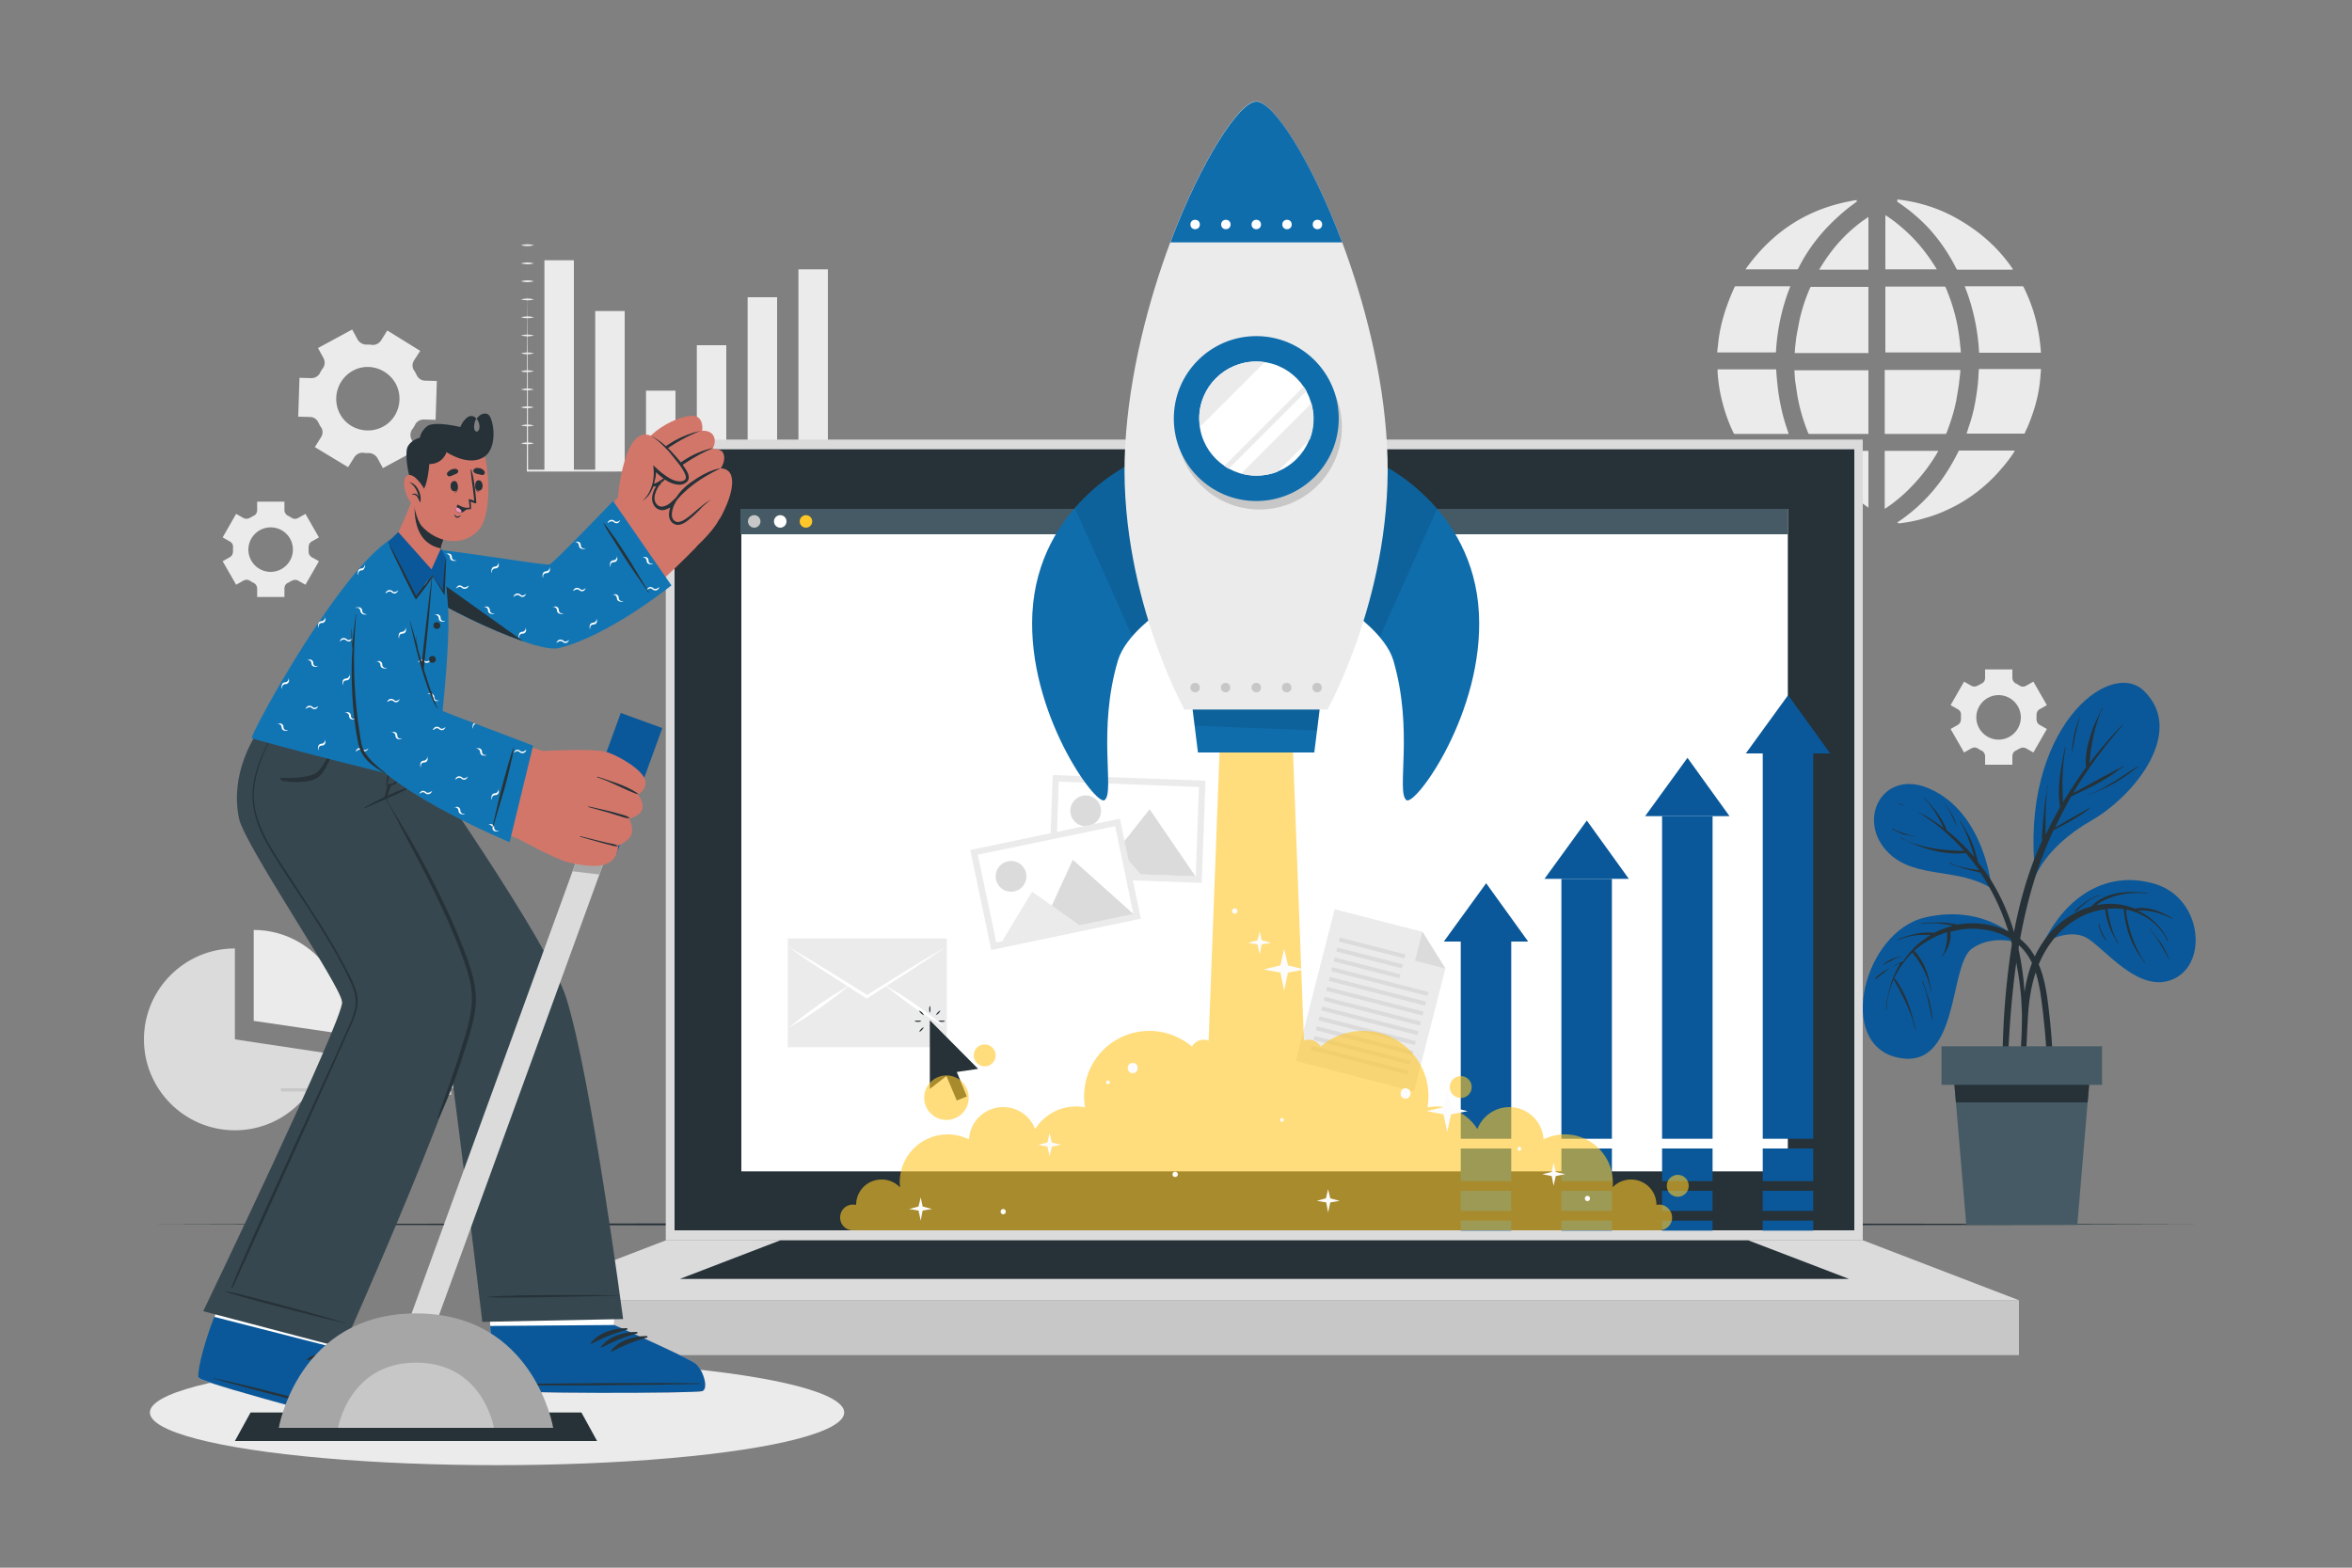 <svg xmlns="http://www.w3.org/2000/svg" xmlns:xlink="http://www.w3.org/1999/xlink" viewBox="0 0 750 500" xmlns:v="https://vecta.io/nano"><rect x="0" y="0" width="750" height="500" fill="#808080" stroke="none"/><style><![CDATA[.B{fill:#263238}.C{fill:#fff}.D{fill:#ebebeb}.E{fill:#0a589a}.F{fill:#d3766a}.G{fill:#dbdbdb}.H{fill:#c7c7c7}.I{opacity:.6}.J{fill:#106dac}.K{fill:#455a64}.L{fill:#1275b3}]]></style><path d="M134 111.9l-10.5-6.5-2 3.2c-.6.9-1.7 1.5-2.8 1.4-.6-.1-1.2-.1-1.9-.1-1.1 0-2.1-.6-2.7-1.5l-1.8-3.3-10.9 5.9 1.8 3.3a3.12 3.12 0 0 1-.2 3.1c-.4.5-.7 1-1 1.6-.5 1-1.6 1.6-2.7 1.6l-3.8-.1-.4 12.4 3.8.1c1.1 0 2.1.7 2.6 1.7.1.3.3.5.4.8s.3.5.5.8a2.89 2.89 0 0 1 0 3.1l-2 3.2L111 149l2-3.2c.6-.9 1.7-1.5 2.8-1.4.6.1 1.2.1 1.8.1 1.1 0 2.1.6 2.7 1.5l1.8 3.3 10.9-5.9-1.8-3.3a3.12 3.12 0 0 1 .2-3.1c.4-.5.7-1 1-1.6.5-1 1.6-1.6 2.7-1.6l3.8.1.4-12.4-3.8-.1c-1.1 0-2.1-.7-2.6-1.7-.1-.3-.3-.5-.4-.8s-.3-.5-.5-.8a2.89 2.89 0 0 1 0-3.1l2-3.1zm-7.8 10.5c2.6 4.9.8 11.1-4.1 13.7s-11.1.8-13.7-4.1-.8-11.1 4.2-13.8c4.8-2.6 10.9-.7 13.6 4.2zm-24.5 49l-4.3-7.5-2.3 1.3c-.7.4-1.5.4-2.2-.1-.4-.2-.7-.5-1.1-.6-.7-.4-1.1-1.1-1.1-1.8V160H82v2.7c0 .8-.4 1.5-1.1 1.8l-1.1.6c-.7.4-1.5.5-2.2.1l-2.3-1.3-4.3 7.5 2.3 1.3c.7.4 1.1 1.1 1 1.9v.6.6c0 .8-.3 1.5-1 1.9L71 179l4.3 7.5 2.3-1.3c.7-.4 1.5-.4 2.2.1.4.2.7.5 1.1.6.7.4 1.1 1.1 1.1 1.8v2.7h8.7v-2.7c0-.8.4-1.5 1.1-1.8l1.1-.6c.7-.4 1.5-.5 2.2-.1l2.3 1.3 4.3-7.5-2.3-1.3c-.7-.4-1-1.1-1-1.9v-.6-.6c0-.8.3-1.5 1-1.9l2.3-1.3zm-8.3 3.9a7.13 7.13 0 0 1-7.1 7.1 7.13 7.13 0 0 1-7.1-7.1 7.13 7.13 0 0 1 7.1-7.1c3.9 0 7.1 3.1 7.1 7.1zm559.3 49.6l-4.3-7.5-2.3 1.3c-.7.4-1.5.4-2.2-.1-.4-.2-.7-.5-1.1-.6-.7-.4-1.1-1.1-1.1-1.8v-2.7H633v2.7c0 .8-.4 1.5-1.1 1.8l-1.1.6c-.7.4-1.5.5-2.2.1l-2.3-1.3-4.3 7.5 2.3 1.3c.7.4 1.1 1.1 1 1.9v.6.6c0 .8-.3 1.5-1 1.9l-2.3 1.3 4.3 7.5 2.3-1.3c.7-.4 1.5-.4 2.2.1.4.2.7.5 1.1.6.7.4 1.1 1.1 1.1 1.8v2.7h8.7v-2.7c0-.8.4-1.5 1.1-1.8l1.1-.6c.7-.4 1.5-.5 2.2-.1l2.3 1.3 4.3-7.5-2.3-1.3c-.7-.4-1-1.1-1-1.9v-.6-.6c0-.8.3-1.5 1-1.9l2.3-1.3zm-8.3 3.9a7.13 7.13 0 0 1-7.1 7.1 7.13 7.13 0 0 1-7.1-7.1 7.13 7.13 0 0 1 7.1-7.1 7.13 7.13 0 0 1 7.1 7.1zM570.9 91.3c-2.7 6.8-4.2 13.8-4.6 21.1h-.3-18.2-.2v-.5c.1-.5.1-1 .2-1.4.2-2.5.6-4.9 1.2-7.4 1-4 2.4-7.8 4.1-11.5.1-.2.2-.3.4-.3h17 .4zm-.6 47.1h-.3-16.8c-.2 0-.3-.1-.4-.3-2-4.1-3.4-8.5-4.3-13-.4-2.2-.7-4.4-.8-6.6v-.2-.5h.3 18.1c.3 0 .3 0 .3.3.1 1.5.2 3 .4 4.5.2 2.4.6 4.7 1.1 7.1.6 2.9 1.4 5.6 2.4 8.4v.3zm72.1 5.4c-.1.1-.1.2-.1.3-1.4 2.2-3.1 4.3-4.9 6.3-2.1 2.4-4.5 4.6-7.1 6.6-2.5 1.9-5.2 3.6-8.1 5-2.8 1.4-5.6 2.5-8.6 3.3a42.68 42.68 0 0 1-7.1 1.5c-.2 0-.5.1-.7.1h-.4c-.1-.1-.2-.2-.4-.3.2-.1.3-.2.5-.3a54.25 54.25 0 0 0 13.5-13.1c2.1-2.9 3.9-6 5.5-9.2.1-.2.2-.3.4-.3h17.2.3zm-17.1-31.4h-24.1v-21h.3H620c.2 0 .3.1.4.2 1.7 4 3 8.1 3.8 12.3a72.05 72.05 0 0 1 .9 6.7c.1.6.1 1.1.2 1.8zm-.2 5.6c0 .5 0 1-.1 1.5l-.4 3.5-.8 4.8c-.7 3.5-1.8 6.9-3.1 10.3-.1.2-.2.3-.4.3h-19-.3V118h24.1zm-29.3-26.5v21.1h-23.5c0-.5.1-1.1.1-1.6l.4-3.5 1-5.3a54.99 54.99 0 0 1 3.4-10.4c.1-.2.2-.3.4-.3h17.9.3zm0 26.8v19.8.3h-.3H577c-.2 0-.3-.1-.4-.3-1.4-3.4-2.5-7-3.2-10.6-.4-1.9-.6-3.8-.9-5.6-.2-1.2-.2-2.5-.3-3.7v-.1h.3 23c.3-.1.3-.1.3.2zm55-5.8h-19.7c-.4-7.3-1.9-14.4-4.6-21.2h.3 18.1c.2 0 .3.1.4.3a51.49 51.49 0 0 1 4.5 13.2c.5 2.4.8 4.9 1 7.4v.3zm0 5.3c0 .5 0 .9-.1 1.4-.1 1.8-.3 3.6-.6 5.3-.7 4.1-2 8-3.6 11.8-.3.6-.6 1.2-.8 1.8-.1.1-.1.2-.3.2h-18.1-.2c.2-.6.4-1.2.6-1.9a51.88 51.88 0 0 0 2.4-9.6c.4-2.4.7-4.8.8-7.2 0-.6.1-1.1.1-1.7 0-.2 0-.2.2-.2h.2 19.4zm-8.9-31.9c0 .1 0 .1 0 0l-.3.1h-17.3c-.2 0-.3-.1-.4-.2-2.3-4.6-5.1-8.8-8.6-12.7-2-2.2-4.2-4.2-6.6-6.1-1.2-.9-2.4-1.8-3.6-2.6-.1 0-.1-.1-.2-.2.1-.1.2-.1.2-.2s-.1-.2-.1-.4c6.1.7 12 2.4 17.4 5.2 8 4.2 14.6 9.8 19.5 17.1zm-49.5 80.8c-.2 0-.4.1-.5.1-1.9-.2-3.8-.6-5.6-1.1-3.5-.9-6.8-2.1-10-3.7-3.7-1.8-7.1-4.1-10.2-6.7-2.2-1.9-4.3-3.9-6.1-6.1-1.4-1.7-2.7-3.5-3.8-5.3 0 0 0-.1-.1-.2h.3 16.1c.2 0 .3.1.4.3 1.7 3.4 3.6 6.6 5.9 9.6 2.1 2.8 4.4 5.3 6.9 7.7 2.1 2 4.3 3.8 6.7 5.4-.1-.1-.1-.1 0 0zm-.2-102.5l-2.4 1.8c-2.8 2.2-5.4 4.6-7.8 7.2-3.2 3.5-6 7.4-8.2 11.7-.1.3-.3.5-.4.8 0 .1-.2.1-.2.2h-.9-15.7c8.8-12.4 20.5-19.8 35.5-22.1 0 .1-.1.1-.1.2s.2.2.2.2zm25.9 79.6c-2.2 3.9-4.9 7.5-8 10.8-2.7 2.9-5.7 5.5-9.1 7.7v-18.5h17.1zm-22.3 0v18.1c-6.9-4.8-12.3-10.8-16.3-18.1h16.3zm21.8-57.9h-16.4V68.6c3.4 2.2 6.4 4.8 9.2 7.7 2.7 2.9 5.1 6.1 7.2 9.6zm-21.8-16.7V86h-15.7c4-6.8 9.1-12.5 15.7-16.8z" class="D"/><path d="M103.5 335.8c-2 14-14.1 24.7-28.6 24.7-16 0-29-13-29-29s13-29 29-29v29l28.6 4.3z" class="G"/><path d="M109.8 325.6c0 1.4-.1 2.9-.3 4.2l-28.6-4.2v-29c10.7 0 20.1 5.9 25.1 14.6 2.4 4.3 3.8 9.2 3.8 14.4z" class="D"/><g class="H"><path d="M89.6 347.1h30.8v1H89.6z"/><path d="M122.5 350.2a2.7 2.7 0 1 1 0-5.4 2.7 2.7 0 1 1 0 5.4zm0-4.3c-.9 0-1.7.7-1.7 1.7 0 .9.7 1.7 1.7 1.7.9 0 1.7-.7 1.7-1.7s-.7-1.7-1.7-1.7zm7.9 0h23.9v1.1h-23.9zm0 2.2h13.5v1.1h-13.5z"/></g><g class="D"><path d="M173.6 83h9.4v67.1h-9.4zm16.2 16.2h9.4v50.9h-9.4zm16.2 25.4h9.4V150H206zm16.2-14.5h9.4v40h-9.4zm16.2-15.3h9.4V150h-9.4zm16.2-8.9h9.4v64.2h-9.4z"/><path d="M168.1 74.4l.1 18.9.1 18.9.1 37.8-.2-.2h26l26 .1 26 .1 26 .1-26 .1-26 .1-26 .1h-26-.2v-.2l.1-37.8.1-18.9-.1-19.1z"/><use xlink:href="#B"/><use xlink:href="#C"/><use xlink:href="#B" y="11.5"/><use xlink:href="#C" y="11.5"/><use xlink:href="#B" y="23"/><use xlink:href="#C" y="23"/><use xlink:href="#B" y="34.5"/><path d="M166.1 118.4c.7-.2 1.4-.3 2.1-.3s1.4.1 2.1.3c-.7.2-1.4.3-2.1.3-.8 0-1.4 0-2.1-.3z"/><use xlink:href="#B" y="46"/><path d="M166.1 129.9c.7-.2 1.4-.3 2.1-.3s1.4.1 2.1.3c-.7.2-1.4.3-2.1.3-.8 0-1.4 0-2.1-.3z"/><use xlink:href="#C" y="51.7"/><use xlink:href="#B" y="63.2"/><ellipse cx="158.5" cy="450.5" rx="110.7" ry="16.8"/></g><path d="M46.5 390.5l82.2-.2 82.1-.1L375 390l164.2.2 82.1.1 82.2.2-82.2.2-82.1.1-164.2.2-164.2-.2-82.1-.1z" class="B"/><path d="M212.3 140.2H594v255.4H212.3z" class="G"/><path d="M215.1 143.3h376.2v249.1H215.1z" class="B"/><path d="M162.6 414.7h481.2v17.5H162.6z" class="H"/><path d="M162.6 414.7l49.7-19.1h381.8l49.7 19.1z" class="G"/><path d="M216.8 407.9l32-12.3h308.7l32.1 12.3z" class="B"/><path d="M236.4 162.3h333.7v211.3H236.4z" class="C"/><path d="M236.1 162.3h334v8.1h-334z" class="K"/><circle cx="240.5" cy="166.3" r="2" class="H"/><circle cx="248.8" cy="166.3" r="2" class="C"/><circle fill="#ffc727" cx="257" cy="166.3" r="2"/><path d="M251.2 299.3h50.7V334h-50.7z" class="D"/><g class="C"><path d="M251.2 301.9l6.5 3.8 6.4 3.9 12.7 7.9h-.6l12.7-7.9 6.4-3.9 6.5-3.8-6.2 4.2-6.3 4.1-12.6 8.1-.3.2-.3-.2-12.6-8.1-6.3-4.1-6-4.2z"/><path d="M251.3 327.9l4.8-3.8 4.9-3.6 5.1-3.4 5.2-3.1-4.8 3.8-4.9 3.6-5.1 3.4-5.2 3.1zm50.4 0l-5.2-3.2-5.1-3.4-4.9-3.6-4.8-3.8 5.2 3.1 5.1 3.4 4.9 3.6 4.8 3.9z"/></g><path d="M305.1 341.9l3.2 7.8-3.2 1.3-3.3-7.8-5.3 4.1v-21.9l15.4 15.5zm-8.6-18.9c-.2-.4-.2-.7-.2-1.1s0-.7.2-1.1c.2.4.2.7.2 1.1 0 .3 0 .7-.2 1.1zm-1.9.8c-.4-.2-.7-.4-.9-.6-.3-.3-.5-.5-.6-.9.4.2.7.4.9.6s.5.5.6.9zm-.8 1.9c-.4.2-.7.2-1.1.2s-.7 0-1.1-.2c.4-.2.7-.2 1.1-.2s.8 0 1.1.2zm.8 1.9c-.2.4-.4.7-.6.9-.3.3-.5.5-.9.6.2-.4.4-.7.6-.9.3-.3.6-.5.9-.6zm4.6-1.9c.4-.2.7-.2 1.1-.2s.7 0 1.1.2c-.4.2-.7.2-1.1.2s-.7-.1-1.1-.2zm-.8-1.9c.2-.4.4-.7.6-.9.3-.3.5-.5.9-.6-.2.4-.4.7-.6.9s-.5.4-.9.6z" class="B"/><path d="M450.9 348.1l-37.7-9.7 12.4-48.4 28 7.2 7.3 11.7z" class="D"/><g class="G"><path d="M453.6 297.2l7.3 11.7-9.7-2.5zm-5.741 8.471l-20.922-5.372.323-1.259 20.922 5.372zm-.82 3.171l-20.922-5.372.323-1.259 20.922 5.372zm-.819 3.17l-20.922-5.372.323-1.259 20.922 5.372z"/><use xlink:href="#D"/><use xlink:href="#D" x="-0.795" y="3.074"/><use xlink:href="#D" x="-1.615" y="6.245"/><use xlink:href="#D" x="-2.434" y="9.416"/><use xlink:href="#D" x="-3.229" y="12.489"/><use xlink:href="#D" x="-4.047" y="15.659"/><use xlink:href="#D" x="-4.868" y="18.83"/><use xlink:href="#D" x="-5.663" y="21.904"/><use xlink:href="#D" x="-6.483" y="25.074"/></g><path d="M334.5 279.8l48.7 1.8 1.2-32.6-48.7-1.8z" class="D"/><path d="M336.6 277.8l44.7 1.7 1-28.5-44.7-1.7z" class="C"/><g class="G"><circle cx="346.2" cy="258.6" r="4.9"/><path d="M350.5 278.4l30.7 1.1-14.6-21.4z"/></g><g class="D"><path d="M338.4 278l25.4.9-12.2-14z"/><path d="M316.1 303l47.7-10-6.7-31.9-47.7 10z"/></g><path d="M317.7 300.6l43.7-9.2-5.8-27.9-43.8 9.1z" class="C"/><g class="G"><circle cx="322.4" cy="279.5" r="4.9"/><path d="M331.3 297.8l30.1-6.3-19.3-17.3z"/></g><path d="M319.5 300.3l24.8-5.2-15.2-10.7z" class="D"/><path d="M651.5 300.9c7.5-15.5 20.7-23.4 35.6-19s17.2 25.1 6.1 30.3-22.2-10-28-13.2c-6-3.1-13.7 1.9-13.7 1.9z" class="E"/><path d="M644.2 342.2l.2-5.6.4-11.2c.3-6.8 1-13.5 3.8-19.8 2.5-5.6 6.6-10.6 12-13.8 2-1.2 4.1-2.1 6.3-2.7 1.8-2.1 4.7-3.4 7.3-4 3.4-.8 7-.7 10.5-.3.1 0 .1.2 0 .2-3.3-.4-6.7-.2-9.9.7-1.4.4-2.7.9-4 1.5-.8.4-1.6.9-2.3 1.5 3-.6 6-.6 9.1.1a39.27 39.27 0 0 1 3.2 1c.8-.2 1.7-.2 2.5-.2 1.1 0 2.2.2 3.2.5 2.2.5 4.2 1.6 6.1 2.7.1.1 0 .2-.1.2-1.9-1-3.9-1.8-6-2.2-1-.2-2-.4-3.1-.4h-1.7c4.2 2 7.7 5.3 9.6 9.6.1.1-.1.2-.2.1-2.2-5-7-8.5-12.2-9.8-.3-.1-.7-.1-1-.2.1.5.1 1 .2 1.5.1.8.2 1.5.4 2.2.3 1.5.7 3.1 1.2 4.5.5 1.5 1.1 3 1.8 4.4s1.5 3 2.5 4.2c.1.1-.1.2-.2.1-.9-1.4-1.9-2.7-2.7-4.1s-1.5-2.8-2-4.3c-.6-1.5-1-3.1-1.3-4.6-.2-.8-.3-1.7-.4-2.5-.1-.5-.2-1-.1-1.5-1.7-.3-3.5-.3-5.3-.1.7 3.7 1.4 7.5 3.4 10.8.1.1-.1.2-.2.1-.9-1.7-1.9-3.4-2.6-5.3-.6-1.8-1.1-3.6-1.3-5.5-3.1.4-6.1 1.4-8.7 2.9-5.1 2.9-9 7.4-11.6 12.7-2.8 5.7-3.9 11.9-4.3 18.2-.5 7.9-.6 15.9-1.4 23.8-.1.5-.9.7-1 .1-.3-2-.2-3.8-.1-5.5zm17.4-51.6c.4-.6 1.1-1.1 1.7-1.6l1.9-1.5c1.3-.9 2.7-1.6 4.3-2 .1 0 .2.2 0 .2-1.5.3-3 1.1-4.2 2.1l-1.8 1.5c-.5.5-1.1 1.1-1.7 1.5-.2 0-.3-.1-.2-.2zm24 5.6l3.5 4.6c1 1.6 1.9 3.3 2.6 5.1 0 .1-.1.1-.1 0-1.8-3.3-3.7-6.7-6.1-9.6-.1-.1 0-.2.1-.1zm-16.2-1.6c.2 1 .4 1.9.9 2.8.4.9.9 1.7 1.4 2.5 0 .1 0 .1-.1.1-1.3-1.4-2.1-3.4-2.4-5.3 0-.1.2-.2.2-.1z" class="B"/><path d="M645.2 301.3s-10.7-13.4-31.3-8.7c-19.6 4.5-28.6 40.4-8.8 44.7s16.3-28.9 23.5-34.6c5.3-4 12.9-3.1 16.6-1.4z" class="E"/><path d="M598.1 312.3l4.2-3.3c1.4-.9 2.9-1.8 4.5-2.3.8-1.2 1.7-2.4 2.7-3.5 1.8-2 3.9-3.6 6.2-5h-.6-3.3c-2.2.2-4.3.7-6.4 1.6-.1.1-.2-.1-.1-.2 2-.9 4.2-1.5 6.3-1.9a17.33 17.33 0 0 1 3.2-.3c.6 0 1.2 0 1.7.1h.3c1.9-1 3.9-1.7 5.9-2.2-.2-.1-.4-.1-.6-.2l-3.1-.5c-2.1-.2-4.1-.2-6.2.1-.1 0-.2-.2 0-.2 2.1-.3 4.2-.3 6.2-.3 1.7.1 3.5.3 5.2.7 1.2-.2 2.5-.4 3.8-.4 7.2-.3 15 2.4 19.4 8.3s5.3 13.8 6.1 20.9c1.1 9.9 1.6 20 .8 29.9 0 .6-.9.5-.9-.1-.3-8.5-.6-16.9-1.4-25.4-.4-3.9-.8-7.8-1.4-11.7-.6-3.3-1.3-6.6-2.8-9.6-1.6-3.2-3.9-5.7-6.9-7.5s-6.4-2.7-9.8-3c-3.1-.3-6.2.1-9.2.9.1.6.1 1.2.1 1.8-.1.8-.2 1.5-.5 2.2-.2.7-.5 1.4-.9 2-.4.7-.9 1.3-1.3 2-.1.1-.2 0-.2-.1.9-1.1 1.3-2.7 1.6-4.1.1-.7.2-1.4.2-2.1v-1.6c-3.2 1-6.3 2.6-9 4.7-.5.4-1 .8-1.5 1.3.7.6 1.3 1.4 1.7 2.1.7 1 1.3 2.1 1.8 3.3 1 2.3 1.5 4.7 1.9 7.2 0 .1-.2.2-.2 0-.3-2.4-1.2-4.6-2.3-6.8-.5-1-1.2-2.1-1.8-3-.3-.5-.7-1-1.1-1.5-.2-.3-.4-.5-.6-.8-2.4 2.4-4.4 5.2-5.8 8.2 1 .9 1.7 2.3 2.4 3.5.7 1.3 1.4 2.7 1.9 4.1 1.1 2.7 1.8 5.6 2.5 8.4 0 .1-.2.2-.2 0-.6-2.9-1.7-5.6-2.9-8.3-.6-1.3-1.3-2.6-1.9-3.8s-1.4-2.3-1.9-3.6c-1.4 3-2.2 6.2-2.3 9.5 0 .1-.2.1-.2 0 .4-5.1 1.9-10.2 4.6-14.6-1.3.5-2.5 1.1-3.7 1.7-1.5.8-3 1.8-4.3 3 .1.6 0 .4.1.4zm15.1.7l2 6.1c.5 2 .9 4 .9 6.1 0 .1-.1.1-.1 0-.6-4.1-1.5-8.2-3-12.1-.1-.2.1-.2.2-.1zm-13.1-5c.8-.8 1.7-1.4 2.7-1.9s2.1-.8 3.2-1.1c.1 0 .2.2 0 .2-1.1.2-2.1.7-3 1.3-1 .4-1.9.9-2.9 1.5 0 .1 0 0 0 0z" class="B"/><path d="M635.1 283.4s-2-24.1-19.9-31.9c-15-6.5-23.5 10.3-12.9 20.6 8.5 8.3 22.2 4.5 32.8 11.3z" class="E"/><path d="M605.6 256.2l8 3.8c2.1 1.2 4.2 2.6 6.2 4.1l-.9-1.8-1.5-2.7c-1.1-1.8-2.4-3.5-3.9-5-.1-.1.1-.2.1-.1a48.1 48.1 0 0 1 4.2 4.8l1.7 2.7c.5.9 1 1.8 1.2 2.8.1.1.1.1.2.1 3.1 2.5 6 5.3 8.6 8.4 0-.2-.1-.5-.2-.7-.3-1.2-.7-2.3-1.1-3.5-.8-2.4-1.8-4.9-3.2-7-.1-.1.1-.2.2-.1 1.4 2.2 2.7 4.4 3.7 6.9.5 1.2.9 2.3 1.2 3.6.2.7.5 1.6.6 2.4.8 1 1.5 2 2.3 3 7.7 10.9 11.5 24.2 12.5 37.4.3 4 .3 7.9.2 11.9s-.3 8-1 11.9c0 .2-.4.2-.4-.1.1-3.5.4-6.9.5-10.4s-.1-7-.3-10.5c-.6-6.9-1.9-13.9-3.9-20.5-2.1-6.8-5.1-13.3-9.1-19.3-.8-.1-1.5-.4-2.2-.5-.9-.2-1.8-.5-2.7-.7-1.7-.5-3.4-1-5-1.8-.1-.1 0-.2.1-.2 1.6.9 3.3 1.4 5.1 1.7 1.4.3 2.9.5 4.3.8-1.3-1.9-2.7-3.7-4.2-5.5-3.4.3-6.9 0-10.2-.8-1.8-.4-3.5-1-5.2-1.6-1.8-.7-3.5-1.6-5.3-2.3-.1-.1 0-.3.1-.2 3 1.8 6.9 2.8 10.3 3.4 3.2.5 6.4.7 9.7.8-1.3-1.5-2.6-2.9-4-4.2-4.7-4.5-10.3-8.6-16.5-10.7-.4-.2-.3-.4-.2-.3zm14.5.1c.8 1 1.5 2.1 2.2 3.2.7 1.2 1.2 2.4 1.6 3.7 0 0-.1.1-.1 0l-1.7-3.6c-.6-1.2-1.3-2.2-2.1-3.3-.1 0 .1-.1.1 0zm-16.6 8c1.2.7 2.4 1.1 3.7 1.5 1.2.4 2.5.8 3.7 1 .1 0 0 .1 0 .1l-3.9-.8c-1.2-.4-2.4-1-3.6-1.6-.1-.1 0-.3.1-.2z" class="B"/><path d="M649 279.1c.1 1 2.7-8.7 17.9-17.4 13.8-7.9 30.2-28.4 16.7-41.4-10.9-10.5-39.6 12.3-34.6 58.8z" class="E"/><path d="M638.6 335.2c.2-10.2 1-20.4 2.4-30.4 1.3-9.3 3.3-18.4 6.4-27.3 1.1-3.2 2.4-6.3 3.8-9.4-.1-1.2 0-2.5.1-3.6.1-1.5.2-3.1.4-4.6.1-1.5.3-3.1.5-4.6s.5-3.1.6-4.6c0-.1.2-.1.2 0-.4 1.6-.4 3.3-.5 4.9-.1 1.5-.2 3-.2 4.5v4.5 1.7c1.4-3 3-6 4.6-8.9-1-6.3.3-12.8 1.6-19 0-.1.2-.1.2.1-.7 3.2-.9 6.5-1 9.7-.1 2.6.1 5.2.1 7.7.4-.6.7-1.2 1.1-1.8 2-3.2 4.1-6.3 6.3-9.4-.2-1.5-.1-3 .1-4.5.2-1.6.6-3.3 1.1-4.9s1-3.2 1.7-4.7c.7-1.6 1.5-3.1 2.2-4.7.1-.1.3 0 .2.1-.9 1.4-1.4 3.2-1.9 4.8-.5 1.5-.9 3.1-1.2 4.7s-.6 3.2-.8 4.8c-.1 1.1-.2 2.2-.4 3.2 3.3-4.3 6.8-8.5 10.6-12.3.1-.1.2 0 .1.1-5.7 6.5-10.9 13.5-15.4 20.9-.2.3-.3.6-.5.8.8-.5 1.8-.9 2.6-1.4l4.4-2.4c1.4-.8 2.9-1.6 4.3-2.3.7-.4 1.5-.8 2.2-1.2.8-.4 1.8-.8 2.6-1.4.1-.1.2.1.1.2-1.5.8-2.7 2-4.2 2.9-1.4.9-2.9 1.8-4.3 2.6-2.7 1.5-5.6 2.6-8.3 4.1-1.8 3.2-3.5 6.5-5.1 9.9 1.6-1 3.3-2 4.9-2.9l3.2-1.8c1.1-.6 2.1-1.1 3-1.8.1-.1.2.1.1.1-1.7 1.7-3.8 2.8-5.8 4-1.9 1.1-3.9 2.2-5.9 3.2a143.72 143.72 0 0 0-4.4 10.8c-6.4 18-8.7 37.2-9.8 56.2-.3 5.7-.5 11.3-.6 17s.2 11.3.2 17c0 .2-.3.2-.3 0-.7-5-.8-10.1-1-15.2-.4-5.1-.4-10.3-.3-15.4zm27.5-81.7c2.8-1.1 5.4-2.7 8-4.2l7.6-4.9s.1 0 .1.1c-2.3 1.9-4.8 3.6-7.3 5.1-2.7 1.6-5.5 2.7-8.3 4-.1.1-.2-.1-.1-.1zm-4.4-20.4c.2-.9.5-1.7.8-2.6 0 0-.1-.1 0-.1l.6-1.5c0-.1 0-.1.1-.2 0-.1.1-.2.1-.3h0c-.1.2-.1.3-.1.5 0 .1 0 .2-.1.3-1 3.4-1.7 6.8-2.2 10.3 0 .1-.2.1-.2 0 .1-2.1.5-4.3 1-6.4z" class="B"/><path d="M622.6 338.8l1.1 12.8 3.3 39.1h35.4l3.3-39.1 1.1-12.8z" class="K"/><path d="M622.6 338.8l1.1 12.8h42l1.1-12.8z" class="B"/><path d="M619.1 333.7h51.2V346h-51.2z" class="K"/><g class="E"><path d="M465.8 300.3h16.1v62.9h-16.1zm0 66h16.1v10.4h-16.1zm0 13.5h16.1v6.4h-16.1zm0 9.5h16.1v3.2h-16.1z"/><path d="M487.3 300.3h-26.9l13.5-18.6zm10.6-20H514v82.9h-16.1zm0 86H514v10.4h-16.1zm0 13.5H514v6.4h-16.1zm0 9.5H514v3.2h-16.1z"/><path d="M519.4 280.3h-26.9l13.5-18.6zm10.6-20h16.1v102.9H530zm0 106h16.1v10.4H530zm0 13.5h16.1v6.4H530zm0 9.5h16.1v3.2H530z"/><path d="M551.5 260.3h-26.9l13.5-18.6zm10.6-20h16.1v122.9h-16.1zm0 126h16.1v10.4h-16.1zm0 13.5h16.1v6.4h-16.1zm0 9.5h16.1v3.2h-16.1z"/><path d="M583.6 240.3h-26.9l13.5-18.6z"/></g><g fill="#ffc727"><circle cx="301.8" cy="350.1" r="7.1" class="I"/><circle cx="314" cy="336.6" r="3.5" class="I"/><circle cx="465.8" cy="346.7" r="3.5" class="I"/><circle cx="535" cy="378.2" r="3.5" class="I"/><path d="M533.2 388.3c0 2.3-1.8 4.1-4.1 4.1H272c-2.3 0-4.1-1.8-4.1-4.1s1.8-4.1 4.1-4.1c.3 0 .7 0 1 .1 0-4.5 3.6-8.1 8.1-8.1 2.3 0 4.3.9 5.8 2.4h.1c0-.5-.1-1-.1-1.5 0-8.5 6.9-15.3 15.3-15.3 2.4 0 4.7.6 6.8 1.6.3-5.8 5.1-10.3 10.9-10.3 4.7 0 8.6 2.9 10.2 7 2.7-4.3 7.5-7.2 13-7.2 1 0 2 .1 2.9.3-.2-1.2-.3-2.4-.3-3.6 0-11.5 9.3-20.8 20.8-20.8 5.2 0 9.9 1.9 13.6 5a4.21 4.21 0 0 1 3.7-2.2c.6 0 1.1.1 1.6.3l3.9-103.1h22.6l3.9 103.1c.5-.2 1-.3 1.6-.3a4.21 4.21 0 0 1 3.7 2.2c3.6-3.1 8.4-5 13.6-5 11.5 0 20.8 9.3 20.8 20.8 0 1.2-.1 2.4-.3 3.6.9-.2 1.9-.3 2.9-.3 5.5 0 10.3 2.9 13 7.2 1.6-4.1 5.6-7 10.2-7 5.8 0 10.6 4.6 10.9 10.3 2-1 4.3-1.6 6.8-1.6 8.5 0 15.3 6.9 15.3 15.3 0 .5 0 1-.1 1.5h.1c1.5-1.5 3.5-2.4 5.8-2.4 4.5 0 8.1 3.6 8.1 8.1.3-.1.6-.1 1-.1 2.1 0 4 1.9 4 4.1z" class="I"/></g><path d="M468 354.4l-5.3 1-1.2 5.6-1.2-5.6-5.4-1 5.4-1.3 1.2-5.3 1.2 5.3zm-52-45.2l-5.3 1-1.2 5.7-1.2-5.7-5.4-1 5.4-1.3 1.2-5.3 1.2 5.3zm-77.7 55.9l-2.9.6-.7 3.1-.7-3.1-3-.6 3-.7.7-3 .7 3zm160.8 9.4l-3 .6-.7 3.1-.6-3.1-3-.6 3-.7.6-3 .7 3zm-201.9 11.1l-3 .5-.6 3.2-.7-3.2-3-.5 3-.8.7-2.9.6 2.9zm130-2.6l-3 .5-.7 3.2-.6-3.2-3-.5 2.9-.8.7-2.9.7 2.9zm-21.9-82.3l-3 .5-.6 3.2-.7-3.2-3-.5 3-.8.7-2.9.6 2.9zm100.9 80.7c-1.1 0-1.1 1.7 0 1.7s1.1-1.7 0-1.7zm-112.5-91.7c-1.1 0-1.1 1.7 0 1.7 1.2.1 1.2-1.7 0-1.7zm-73.8 95.9c-1.1 0-1.1 1.7 0 1.7s1.1-1.7 0-1.7zm54.8-11.9c-1.1 0-1.1 1.7 0 1.7 1.2 0 1.2-1.7 0-1.7zm109.8-7.9c-.8 0-.8 1.2 0 1.2s.8-1.2 0-1.2zm-75.7-9.2c-.8 0-.8 1.2 0 1.2.7 0 .8-1.2 0-1.2zm-55.5-12c-.8 0-.8 1.2 0 1.2s.8-1.2 0-1.2zm94.9 2.5c-2.1 0-2.1 3.3 0 3.3s2.1-3.3 0-3.3zm-87-8.1c-2.1 0-2.1 3.3 0 3.3s2.1-3.3 0-3.3z" fill="#fcfcfc"/><path d="M362 147.3c-.8 0-31 13.9-32.8 48.3-1.6 31.6 20.2 61.5 23 59.6 3.4-2.4-2.4-22.1 4.3-44.6 2.4-8 12.8-15.1 12.8-15.1l-7.3-48.2z" class="J"/><path opacity=".1" d="M369.3 195.5s-4.5 3.1-8.3 7.4L342.7 162c8.8-10.2 18.8-14.7 19.3-14.7l7.3 48.2z"/><path d="M438.9 147.4c.8 0 31 14 32.7 48.3 1.6 31.6-20.3 61.5-23.1 59.5-3.4-2.4 2.4-22.1-4.2-44.6-2.4-8-12.8-15.1-12.8-15.1l7.4-48.1z" class="J"/><path opacity=".1" d="M458.3 162.3L440 203.2c-3.8-4.5-8.4-7.6-8.4-7.6l7.3-48.2c.4 0 10.5 4.5 19.4 14.9z"/><path d="M423.3 226.3h-45.6s-21.5-38.4-18.9-84.2c1.3-22.8 7.3-45.9 14.4-64.9 9.9-26.3 22.1-44.9 27.4-44.9s17.5 18.7 27.4 45c7.1 19 13.1 42.1 14.3 64.9 2.5 45.7-19 84.1-19 84.1z" class="D"/><circle cx="401.6" cy="136.2" r="26.3" class="H"/><circle cx="400.6" cy="133.5" r="26.3" class="J"/><circle cx="400.6" cy="133.5" r="18.2" class="C"/><path d="M418.9 133.5c0 2.3-.4 4.6-1.2 6.6l-10.4 10.4c-2 .8-4.3 1.2-6.6 1.2-1.7 0-3.3-.2-4.9-.7l22.4-22.4c.4 1.6.7 3.3.7 4.9zm-15.6-18l-20.7 20.7-.2-2.7c0-10.1 8.2-18.2 18.2-18.2.9 0 1.8.1 2.7.2zm13.3 9.2l-24.8 24.8c-.5-.3-.9-.5-1.4-.9l25.3-25.3.9 1.4z" class="D"/><path d="M428 77.3h-54.8c9.9-26.3 22.1-44.9 27.4-44.9 5.4-.1 17.5 18.6 27.4 44.9z" class="J"/><g class="C"><circle cx="381.1" cy="71.6" r="1.5"/><circle cx="390.9" cy="71.6" r="1.5"/><circle cx="400.6" cy="71.6" r="1.5"/><circle cx="410.4" cy="71.6" r="1.5"/><circle cx="420.1" cy="71.6" r="1.5"/></g><g class="H"><circle cx="381.1" cy="219.3" r="1.5"/><circle cx="390.8" cy="219.3" r="1.5"/><circle cx="400.6" cy="219.3" r="1.5"/><circle cx="410.3" cy="219.3" r="1.5"/><circle cx="420" cy="219.3" r="1.5"/></g><path d="M419.1 240H382l-1.7-13.7h40.5z" class="J"/><path opacity=".1" d="M420.8 226.3l-.8 6.7-39.1-1.5-.6-5.2z"/><path d="M223.9 443.7c-2.1.7-63.5.9-65.8-.5-.9-.6-1.4-9.5-1.8-20.3-.1-2.3-.1-4.7-.2-7.2l-5-32.7 41-.3 3.9 32.7-.2 7.2s23.5 10.4 25.9 12.3c2.5 1.9 4.4 8.1 2.2 8.8z" class="F"/><path d="M223.9 443.7c-2.1.7-63.5.9-65.8-.5-1.1-.7-1.7-13.7-2-27.5l39.9-.3-.2 7.2s23.5 10.4 25.9 12.3c2.5 1.9 4.4 8.1 2.2 8.8z" class="C"/><path d="M223.9 443.7c-2.1.7-63.5.9-65.8-.5-.9-.6-1.4-9.5-1.8-20.3l39.6-.3s23.5 10.4 25.9 12.3 4.3 8.1 2.1 8.8z" class="E"/><path d="M223.1 441.2c-10.3-.2-51.8-.1-62 .4-.1 0-.1.1 0 .1 10.2.4 51.7 0 62-.3.2 0 .2-.2 0-.2zm-23.3-17.6c-4.1 0-8.9 1.4-11.4 4.8-.1.1.1.3.2.2 3.7-1.9 7.2-3.4 11.3-4.5.3-.1.2-.5-.1-.5zm3.2 1.2c-4.1 0-8.9 1.4-11.4 4.8-.1.1.1.3.2.2 3.7-1.9 7.2-3.4 11.3-4.5.3 0 .2-.5-.1-.5zm3.2 1.3c-4.1 0-8.9 1.4-11.4 4.8-.1.1.1.3.2.2 3.7-1.9 7.2-3.4 11.3-4.5.3-.1.2-.5-.1-.5z" class="B"/><path fill="#37474f" d="M86.3 238.5s53.8 81 55.1 86.7c2 8.7 12.4 96.4 12.4 96.4l44.9-.9s-10.2-77.5-18.2-102.6c-5.8-18.1-47.9-78-47.9-78l-46.3-1.6z"/><path d="M197.4 413.1c-7.1-.1-32.3-.3-41.8.5-.1 0-.1.1 0 .1 3.3.5 34.7-.3 41.8-.5.1.1.1-.1 0-.1z" class="B"/><path d="M128.4 457.4c-2.3.1-63.1-15.9-65-17.9-.1-.1-.1-.2-.1-.4-.2-2 2.9-9.5 5.1-19 .1-.6 1.3-3.5 2.9-7.4l12.3-29.3 39.8 10.2-14.6 29.4-2 6.9s20.1 16.1 21.9 18.5c1.6 2.4 1.9 8.8-.3 9z" class="F"/><path d="M128.4 457.4c-2.3.1-63.1-15.9-65-17.9-.1-.1-.1-.2-.1-.4-.2-2 2.9-9.5 5.1-19 .1-.6 1.3-3.5 2.9-7.4l37.4 10.3-2 6.9s20.1 16.1 21.9 18.5c1.7 2.4 2 8.8-.2 9z" class="C"/><path d="M128.4 457.4c-2.3.2-63.1-15.9-65-17.9-.7-.8.9-9 4.9-19.5l38.3 9.8s20.1 16.1 21.9 18.5c1.8 2.5 2.1 8.9-.1 9.1z" class="E"/><path d="M128.1 454.8C118.2 452 78 441.5 68 439.5c-.1 0-.1 0 0 .1 9.7 3 50 13.2 60 15.4.3 0 .3-.2.1-.2zm-17.9-23c-4-1.1-9-.9-12.3 1.7-.1.1 0 .3.2.3 4.1-.9 7.9-1.4 12.1-1.5.2 0 .3-.4 0-.5zm2.7 2c-4-1.1-9-.9-12.3 1.7-.1.1 0 .3.2.3 4.1-.9 7.9-1.4 12.1-1.5.3 0 .3-.4 0-.5zm2.8 2c-4-1.1-9-.9-12.3 1.7-.1.1 0 .3.2.3 4.1-.9 7.9-1.4 12.1-1.5.2 0 .3-.4 0-.5z" class="B"/><path fill="#37474f" d="M109.3 429.9l-44.5-11.7s44.6-92.8 44.3-98.6c-.3-5.1-31.2-50.2-32.9-58.6-2.8-13.8 3.9-26.1 10.4-33.8l46.1 13s-3.7 8-10.4 13c0 0 28.9 48.3 29.7 64.2.6 16.1-42.7 112.5-42.7 112.5z"/><g class="B"><path d="M110 421.9c-6.5-1.9-4.6-1.4-11.1-3.2-3.2-.9-24-6.6-27.1-6.9-.1 0-.1.1 0 .1 2.8 1.3 23.8 6.6 27 7.4 6.5 1.7 4.7 1.1 11.2 2.7.1.1.1-.1 0-.1zm19.2-170.5c-4.4 1.6-8.7 3.7-12.8 6-.2.1 0 .3.1.3 4.3-1.9 8.7-3.7 12.9-5.8.4-.2.2-.6-.2-.5z"/><path d="M123.8 250.2c-.3.8-.6 1.6-.8 2.5-.2.7-.4 1.4-.3 2 0 .1.2.1.3.1.4-.6.6-1.3.9-2l.8-2.3c.1-.5-.7-.8-.9-.3z"/><path d="M123.8 246.1l.6-2.1c.2-.7.5-1.5.6-2.2 0-.1.2-.1.2.1-.2.7-.3 1.4-.4 2.2l-.4 2.2-1 4c.7-.1 1.4-.2 2.1-.6s1-1.2 1.3-2l.8-2.4.9-2.7c0-.1.2-.1.2.1-.4 1.9-.8 3.9-1.6 5.7-.3.7-.6 1.5-1.3 1.8-.8.4-1.6.4-2.5.5-.1 0-.2 0-.2-.1.1-1.7.4-3.1.7-4.5zm-.7 8.7c1.8 3.2 3.8 6.2 5.6 9.3 1.8 3 3.6 6.1 5.3 9.2 3.4 6.3 6.6 12.7 9.6 19.2 1.4 3.2 2.8 6.5 4.1 9.8s2.5 6.6 3.3 10.1 1 7 .4 10.5c-.6 3.6-1.6 7-2.7 10.5-2.5 7.9-5.2 15.6-8.7 23.1-.1.2-.5.1-.4-.2 2.4-6.9 5-13.7 7.1-20.7 2.1-6.7 4.6-13.7 3.5-20.9-.6-3.5-1.7-6.8-2.9-10-1.2-3.3-2.6-6.6-4-9.9-2.8-6.4-5.9-12.7-9.1-18.9l-5.5-10.4c-1.8-3.5-3.6-7.1-5.7-10.5-.1-.2 0-.3.1-.2zm-33.6-6.7c.8-.1 2.1.2 5.7-.1 1-.1 2-.3 3-.5s2-.5 2.8-1.1c1.3-1.1 2.3-2.8 3.1-4.3.9-1.6 1.8-3.5 2.2-5.3 0-.1.2-.1.2.1l-.6 3.2c-.3 1-.6 1.9-1.1 2.9-.8 1.7-1.7 3.6-3.2 4.8-1.6 1.2-3.9 1.5-5.9 1.6-1.1.1-5.6 0-6.2-.7-.1-.4-.1-.6 0-.6zM73.8 410.6c4.8-12.6 31-68.6 36.1-80.3 1.2-2.8 2.7-5.6 3.3-8.6.7-3.3-.3-6.2-1.7-9.1-2.5-5.4-5.5-10.6-8.6-15.6-3.1-5.1-6.4-10-9.7-15-3.2-4.9-6.6-9.9-9.3-15.2-2.5-5.1-3.9-10.4-3.2-16.1.7-5.6 3.2-10.9 5.8-15.9l2.1-3.9c.1-.1.2 0 .2.1-2.9 5.2-5.7 10.7-7.1 16.5-.7 2.9-1 5.9-.6 8.8.3 3 1.3 5.9 2.5 8.6 2.4 5.3 5.8 10.2 9 15.1l9.7 15c3.2 5.1 6.2 10.3 8.9 15.6 1.2 2.4 2.5 4.9 2.8 7.6.3 3-.8 5.8-1.9 8.4-5 11.6-37.2 82.7-37.9 84.1-.2.2-.5.1-.4-.1z"/></g><g class="F"><path d="M135.5 188.2c7.1 4 33.1 18.4 42.8 17.1 15.4-2.1 38.1-25 43.7-30.8 2.4-2.5-17-23.7-19.8-21.2-1.9 1.7-23.7 26-26.3 27s-24.6-1.9-37.8-4.5c-12.5-2.5-17.6 4-2.6 12.4z"/><path d="M229.3 165.7c-2.7 5.3-12.6 13.9-15.8 15.1s-18.4-15.1-17.9-18.5c.6-3.4 11.2-20.6 16.8-23 5.6-2.5 19.8 20.9 16.9 26.4z"/><path d="M204.6 144.8c.2 3.2 3.8 1.1 3.8 1.1s-4.5 4.2-3 7.4c1.4 3.1 5.7.4 6 .2-.2.2-4.2 4.2-2.4 7.2 1.9 3.2 5.7-.2 6-.4-.2.3-2.1 4-.2 6 3.3 3.4 8.6-6 12.3-6.9l2.3 6.3s5.3-8.9 3.8-13.9c-.8-2.6-3.4-2.4-3.4-2.4s2-2.7.7-5.1c-.7-1.2-3.3-1.2-3.3-1.2s1.5-2.2.2-4.3c-1.1-1.7-3.5-1.4-3.5-1.4s.5-2.8-1.2-4.2c-3.3-2.7-18.5 4.8-18.1 11.6z"/></g><g class="B"><path d="M223.4 137.4c.1-.1.1-.1 0 0-5.6 1.2-11.4 4.3-15.2 8.6-.1.1.1.4.2.3 4.8-3.8 9.4-6.7 15-8.9zm3.8 5.6c.1 0 0-.1 0-.1-5.8 1.3-12.2 5-16 10.5-.1.2-.1.5.1.3 2.8-3.5 10.8-8.7 15.9-10.7zm-12.4 17.8c3.9-5.2 9-8.5 14.7-11.3.1 0 0-.1-.1-.1-3.2.6-6.7 2.7-9.3 4.6-2.5 1.8-4.3 3.9-5.6 6.7.1 0 .2.2.3.1z"/><path d="M208.4 145.9c-.8.9-1.5 1.8-2.1 2.9-.6 1-1.1 2.1-1.1 3.2 0 .5.2 1 .5 1.4.4.4.8.7 1.3.8 1 .3 2.2 0 3-.6l2.2-1.4-1.6 2.1c-.7.9-1.3 2-1.6 3-.4 1.1-.4 2.2.1 3.1s1.5 1.4 2.5 1.1c1-.2 2-.9 2.8-1.7l2.3-2.1-1.4 2.7c-.4.7-.7 1.6-.9 2.4s-.2 1.7 0 2.4c.3.7.9 1.2 1.6 1.3.7 0 1.6-.3 2.3-.8 1.5-.9 2.8-2.1 4.2-3.3l2.1-1.7c.7-.5 1.5-1.1 2.4-1.3-.9.3-1.5.9-2.2 1.5s-1.3 1.2-1.9 1.9c-1.3 1.3-2.6 2.5-4.1 3.6-.8.5-1.6 1-2.7 1s-2.1-.8-2.5-1.8-.3-2-.1-2.9.5-1.8 1-2.7l.8.6c-.9.9-2 1.6-3.3 2a3.02 3.02 0 0 1-2.1-.2c-.7-.3-1.2-.9-1.5-1.5-.7-1.3-.5-2.7-.1-3.9s1.1-2.3 1.9-3.3l.6.7c-1.1.7-2.5 1-3.8.5-.6-.2-1.2-.6-1.6-1.1s-.6-1.2-.6-1.8c.1-1.3.7-2.4 1.4-3.4.6-1 1.4-1.9 2.2-2.7z"/></g><path d="M197 159.1s1.9-25.3 11.4-19.7c2.8 1.7 12.5 11.8 10.5 13.8-2.6 2.5-7.4-.9-10.1-3.6 0 0 .6 8.7-5.4 10.9-3.7 1.3-6.4-1.4-6.4-1.4z" class="F"/><path d="M207.5 139c1.2.5 2.3 1.3 3.3 2 1 .8 2 1.7 2.9 2.6 1.8 1.9 3.5 3.8 4.9 6 .4.6.7 1.1.9 1.8.1.4.2.8.1 1.2 0 .2-.1.4-.2.6s-.2.4-.4.5c-.6.6-1.3.8-2.1.9-.7 0-1.4-.1-2.1-.3-1.3-.4-2.5-1.1-3.5-1.9-1.1-.8-2-1.7-2.9-2.6l.8-.4c0 1 0 2-.2 3l-.7 2.9c-.4.9-.8 1.8-1.4 2.6s-1.3 1.4-2.2 1.9c.8-.6 1.4-1.3 1.9-2.1s.9-1.7 1.2-2.6a12.66 12.66 0 0 0 .6-2.8c.1-.9.1-1.9 0-2.8l-.1-1.1.9.8c.9.9 1.9 1.7 2.9 2.4s2.1 1.4 3.2 1.7 2.4.4 3.1-.3c.7-.6.1-1.8-.5-2.9s-1.4-2.1-2.2-3.1l-2.4-3c-1.8-1.8-3.5-3.7-5.8-5z" class="B"/><path d="M195.5 159.8l18.6 26.9s-19.9 16.1-35.9 20c-6.6 1.6-31.9-10.3-43-17.2s-14.8-16.6 4.8-14.2c19.6 2.5 34 5.1 35.3 4.7 1.2-.4 20.2-20.2 20.2-20.2z" class="L"/><path d="M128.3 177.5c-.2.1-.4.1-.6.1s-.5 0-.7-.1-.3-.2-.4-.3c.1-.1.2-.2.3-.4l.3.3c.2.1.3.2.5.2.2.1.4.1.6.2zm26.3 16.1c.2 0 .4.1.5.2.3.2.5.5.5.8 0 .5.3 1 .8 1.1.2.1.5.1.7.1s.4-.1.6-.1c-.2-.1-.4-.1-.6-.1s-.4-.1-.5-.2c-.3-.2-.4-.5-.4-.8 0-.5-.3-1-.8-1.1-.2-.1-.5-.1-.7 0-.2 0-.4.1-.6.1h.5zm22 0c.2 0 .4.1.5.2.3.2.5.5.5.8 0 .5.3 1 .8 1.1.2.1.5.1.7.1s.4-.1.6-.1c-.2-.1-.4-.1-.6-.1s-.4-.1-.5-.2c-.3-.2-.4-.5-.4-.8 0-.5-.3-1-.8-1.1-.2-.1-.5-.1-.7 0-.2 0-.4.1-.6.1h.5zm-34.1-16.9c.2 0 .4.1.5.2.3.2.5.5.5.8 0 .5.3 1 .8 1.1.2.1.5.1.7.1s.4-.1.6-.1c-.2-.1-.4-.1-.6-.1s-.4-.1-.5-.2c-.3-.2-.4-.5-.4-.8 0-.5-.3-1-.8-1.1-.2-.1-.5-.1-.7 0-.2 0-.4.1-.6.1.1-.1.3-.1.5 0zm6.4 10.4c-.2.1-.3.2-.5.2a.96.96 0 0 1-.9-.2c-.3-.3-.9-.5-1.3-.3-.2.1-.4.3-.5.4-.1.2-.2.3-.3.5.2-.1.3-.2.5-.3s.3-.2.5-.2c.3-.1.6 0 .9.3.4.3.9.4 1.4.2.2-.1.4-.3.5-.4.1-.2.2-.3.3-.5-.3.1-.4.2-.6.3zm60.8.5c-.2.1-.3.2-.5.2a.96.96 0 0 1-.9-.2c-.3-.3-.9-.5-1.3-.3-.2.1-.4.3-.5.4-.1.2-.2.3-.3.5.2-.1.3-.2.5-.3s.3-.2.5-.2c.3-.1.6 0 .9.3.4.3.9.4 1.4.2.2-.1.4-.3.5-.4.1-.2.2-.3.3-.5-.3.1-.4.2-.6.3zm-73.5-2.6c0 .2-.1.4-.2.5-.2.3-.5.5-.8.5-.5 0-1 .3-1.1.8-.1.2-.1.5-.1.7s.1.4.1.6c.1-.2.1-.4.1-.6s.1-.4.2-.5c.2-.3.5-.4.8-.4.5 0 1-.3 1.1-.8.1-.2.1-.5 0-.7 0-.2-.1-.4-.1-.6.1.1.1.3 0 .5zm22.7-5.3c0 .2-.1.4-.2.5-.2.3-.5.5-.8.5-.5 0-1 .3-1.1.8-.1.2-.1.5-.1.7s.1.4.1.6c.1-.2.1-.4.1-.6s.1-.4.2-.5c.2-.3.5-.4.8-.4.5 0 1-.3 1.1-.8.1-.2.1-.5 0-.7 0-.2-.1-.4-.1-.6.1.1 0 .3 0 .5zm8.7 20.8c0 .2-.1.4-.2.5-.2.3-.5.5-.8.5-.5 0-1 .3-1.1.8-.1.2-.1.5-.1.7s.1.4.1.6c.1-.2.1-.4.1-.6s.1-.4.2-.5c.2-.3.5-.4.8-.4.5 0 1-.3 1.1-.8.1-.2.1-.5 0-.7 0-.2-.1-.4-.1-.6v.5zm10.4 4.2c.2-.1.3-.2.5-.2a.96.96 0 0 1 .9.2c.3.3.9.5 1.3.3.2-.1.4-.3.5-.4.1-.2.2-.3.3-.5-.2.1-.3.2-.5.3s-.3.2-.5.2c-.3.1-.6 0-.9-.3-.4-.3-.9-.4-1.4-.2-.2.1-.4.3-.5.4-.1.2-.2.3-.3.5.3-.1.5-.2.6-.3zM164.3 190c.2-.1.3-.2.5-.2a.96.96 0 0 1 .9.2c.3.3.9.5 1.3.3.2-.1.4-.3.5-.4.1-.2.2-.3.3-.5-.2.1-.3.2-.5.3s-.3.2-.5.2c-.3.1-.6 0-.9-.3-.4-.3-.9-.4-1.4-.2-.2.1-.4.3-.5.4-.1.2-.2.3-.3.5.3 0 .4-.2.6-.3zm19.3-17.1c.2 0 .4.1.5.2.3.2.5.5.5.8 0 .5.3 1 .8 1.1.2.1.5.1.7.1s.4-.1.6-.1c-.2-.1-.4-.1-.6-.1s-.4-.1-.5-.2c-.3-.2-.4-.5-.4-.8 0-.5-.3-1-.8-1.1-.2-.1-.5-.1-.7 0-.2 0-.4.1-.6.1.1-.1.3-.1.5 0zm12.1 16.8c.2 0 .4.1.5.2.3.2.5.5.5.8 0 .5.3 1 .8 1.1.2.1.5.1.7.1s.4-.1.6-.1c-.2-.1-.4-.1-.6-.1s-.4-.1-.5-.2c-.3-.2-.4-.5-.4-.8 0-.5-.3-1-.8-1.1-.2-.1-.5-.1-.7 0-.2 0-.4.1-.6.1.1-.1.3-.1.5 0zm9.5-11.9c.2 0 .4.1.5.2.3.2.5.5.5.8 0 .5.3 1 .8 1.1.2.1.5.1.7.1s.4-.1.6-.1c-.2-.1-.4-.1-.6-.1s-.4-.1-.5-.2c-.3-.2-.4-.5-.4-.8 0-.5-.3-1-.8-1.1-.2-.1-.5-.1-.7 0-.2 0-.4.1-.6.1h.5zm-8.5-.1c0 .2-.1.4-.2.5-.2.3-.5.5-.8.5-.5 0-1 .3-1.1.8-.1.2-.1.5-.1.7s.1.4.1.6c.1-.2.1-.4.1-.6s.1-.4.2-.5c.2-.3.5-.4.8-.4.5 0 1-.3 1.1-.8.1-.2.1-.5 0-.7 0-.2-.1-.4-.1-.6.1.1.1.3 0 .5zm-21.5 3.5c0 .2-.1.4-.2.5-.2.3-.5.5-.8.5-.5 0-1 .3-1.1.8-.1.2-.1.5-.1.7s.1.4.1.6c.1-.2.1-.4.1-.6s.1-.4.2-.5c.2-.3.5-.4.8-.4.5 0 1-.3 1.1-.8.1-.2.1-.5 0-.7 0-.2-.1-.4-.1-.6v.5zm15 16.4c0 .2-.1.4-.2.5-.2.3-.5.5-.8.5-.5 0-1 .3-1.1.8-.1.2-.1.5-.1.7s.1.4.1.6c.1-.2.1-.4.1-.6s.1-.4.2-.5c.2-.3.5-.4.8-.4.5 0 1-.3 1.1-.8.1-.2.1-.5 0-.7 0-.2-.1-.4-.1-.6v.5zm4.1-31.1c.2-.1.3-.2.5-.2a.96.96 0 0 1 .9.2c.3.3.9.5 1.3.3.2-.1.4-.3.5-.4.1-.2.2-.3.3-.5-.2.1-.3.2-.5.3s-.3.2-.5.2c-.3.1-.6 0-.9-.3-.4-.3-.9-.4-1.4-.2-.2.1-.4.3-.5.4-.1.2-.2.3-.3.5.2 0 .4-.2.6-.3zm-11 21.7c.2-.1.3-.2.5-.2a.96.96 0 0 1 .9.2c.3.3.9.5 1.3.3.2-.1.4-.3.5-.4.1-.2.2-.3.3-.5-.2.1-.3.2-.5.3s-.3.2-.5.2c-.3.1-.6 0-.9-.3-.4-.3-.9-.4-1.4-.2-.2.1-.4.3-.5.4-.1.2-.2.3-.3.5l.6-.3z" class="C"/><path d="M192.3 166.6c.9 1.9 2.1 3.8 3.3 5.6l3.6 5.7c1.2 1.9 6.3 9.3 7.6 11.1.1.1.2 0 .1-.1-1.2-1.9-5.7-9.6-6.9-11.4l-3.6-5.5c-1.4-1.8-2.6-3.8-4.1-5.4 0-.1-.1-.1 0 0zm-25.5 37.9c-10.3-3.5-24.2-10.4-31.6-15.1-7.1-4.4-11.1-10-8.1-12.8.2-.1.3-.2.3-.2l39.4 28.1z" class="B"/><path d="M137.9 249.7c-1.2.8-57.4-13.8-57.6-14.3-.6-1.2 29.8-57.1 46.3-64.5 3.5-1.6 12.1 2.3 13.8 4.9 1.1 1.6 2 10.7 2.5 18.1.9 14.8-4 55.1-5 55.8z" class="L"/><path d="M113.4 193.8c.2-.1.4-.1.6-.1h.7c.5.2.8.6.8 1.1 0 .3.2.6.4.8.1.1.3.1.5.2.2 0 .4.1.6.1-.2.1-.4.1-.6.1s-.5 0-.7-.1c-.4-.2-.8-.7-.8-1.1 0-.3-.2-.6-.5-.8-.1-.1-.3-.1-.5-.2-.1.1-.3.1-.5 0zm11.7 39.8c.2 0 .4.1.5.2.3.2.5.5.5.8 0 .5.3 1 .8 1.1.2.1.5.1.7.1s.4-.1.6-.1c-.2-.1-.4-.1-.6-.1s-.4-.1-.5-.2c-.3-.2-.4-.5-.4-.8 0-.5-.3-1-.8-1.1-.2-.1-.5-.1-.7 0-.2 0-.4.1-.6.1.1-.1.3-.1.5 0zm13.8-37.5c.2 0 .4.1.5.2.3.2.5.5.5.8 0 .5.3 1 .8 1.1.2.1.5.1.7.1s.4-.1.6-.1c-.2-.1-.4-.1-.6-.1s-.4-.1-.5-.2c-.3-.2-.4-.5-.4-.8 0-.5-.3-1-.8-1.1-.2-.1-.5-.1-.7 0-.2 0-.4.1-.6.1.1-.1.3-.1.5 0zm-13.5-20.7c.2 0 .4.1.5.2.3.2.5.5.5.8 0 .5.3 1 .8 1.1.2.1.5.1.7.1s.4-.1.6-.1c-.2-.1-.4-.1-.6-.1s-.4-.1-.5-.2c-.3-.2-.4-.5-.4-.8 0-.5-.3-1-.8-1.1-.2-.1-.5-.1-.7 0-.2 0-.4.1-.6.1h.5zm-27.1 35.1c.2 0 .4.1.5.2.3.2.5.5.5.8 0 .5.3 1 .8 1.1.2.1.5.1.7.1s.4-.1.6-.1c-.2-.1-.4-.1-.6-.1s-.4-.1-.5-.2c-.3-.2-.4-.5-.4-.8 0-.5-.3-1-.8-1.1-.2-.1-.5-.1-.7 0-.2 0-.4.1-.6.1.1-.1.3 0 .5 0zm12 16.8c.2 0 .4.1.5.2.3.2.5.5.5.8 0 .5.3 1 .8 1.1.2.1.5.1.7.1s.4-.1.6-.1c-.2-.1-.4-.1-.6-.1s-.4-.1-.5-.2c-.3-.2-.4-.5-.4-.8 0-.5-.3-1-.8-1.1-.2-.1-.5-.1-.7 0-.2 0-.4.1-.6.1.1-.1.3 0 .5 0zm-21.5 3.6c.2 0 .4.1.5.2.3.2.5.5.5.8 0 .5.3 1 .8 1.1.2.1.5.1.7.1s.4-.1.6-.1c-.2-.1-.4-.1-.6-.1s-.4-.1-.5-.2c-.3-.2-.4-.5-.4-.8 0-.5-.3-1-.8-1.1-.2-.1-.5-.1-.7 0-.2 0-.4.1-.6.1.1-.1.3-.1.5 0zm31.5-19.9c.2 0 .4.1.5.2.3.2.5.5.5.8 0 .5.3 1 .8 1.1.2.1.5.1.7.1s.4-.1.6-.1c-.2-.1-.4-.1-.6-.1s-.4-.1-.5-.2c-.3-.2-.4-.5-.4-.8 0-.5-.3-1-.8-1.1-.2-.1-.5-.1-.7 0-.2 0-.4.1-.6.1.1-.1.3-.1.5 0zm16.6 10.4c.2 0 .4.1.5.2.3.2.5.5.5.8 0 .5.3 1 .8 1.1.2.1.5.1.7.1s.4-.1.6-.1c-.2-.1-.4-.1-.6-.1s-.4-.1-.5-.2c-.3-.2-.4-.5-.4-.8 0-.5-.3-1-.8-1.1-.2-.1-.5-.1-.7 0-.2 0-.4.1-.6.1.1-.1.3 0 .5 0zm-.1-10.7c-.2.1-.3.2-.5.2-.3.1-.7 0-.9-.2-.3-.3-.9-.5-1.3-.3-.2.1-.4.3-.5.4-.1.2-.2.3-.3.5.2-.1.3-.2.5-.3s.3-.2.5-.2c.3-.1.6 0 .9.3.4.3.9.4 1.4.2.2-.1.4-.3.5-.4.1-.2.2-.3.3-.5-.3.1-.4.2-.6.3zm-20.5-30.4c0 .2-.1.4-.2.5-.2.3-.5.5-.8.5-.5 0-1 .3-1.1.8-.1.2-.1.5-.1.7s.1.4.1.6c.1-.2.1-.4.1-.6s.1-.4.2-.5c.2-.3.5-.4.8-.4.5 0 1-.3 1.1-.8.1-.2.1-.5 0-.7 0-.2-.1-.4-.1-.6.1.1.1.3 0 .5zm-4.9 35.1c0 .2-.1.4-.2.5-.2.3-.5.5-.8.5-.5 0-1 .3-1.1.8-.1.2-.1.5-.1.7s.1.4.1.6c.1-.2.1-.4.1-.6s.1-.4.2-.5c.2-.3.5-.4.8-.4.5 0 1-.3 1.1-.8.1-.2.1-.5 0-.7 0-.2-.1-.4-.1-.6.1.1 0 .3 0 .5zm24.8-30.4c0 .2-.1.4-.2.5-.2.3-.5.5-.8.5-.5 0-1 .3-1.1.8-.1.2-.1.5-.1.7s.1.4.1.6c.1-.2.1-.4.1-.6s.1-.4.2-.5c.2-.3.5-.4.8-.4.5 0 1-.3 1.1-.8.1-.2.1-.5 0-.7 0-.2-.1-.4-.1-.6.1.1.1.3 0 .5zm0 56.6c0 .2-.1.4-.2.5-.2.3-.5.5-.8.5-.5 0-1 .3-1.1.8-.1.2-.1.5-.1.7s.1.4.1.6c.1-.2.1-.4.1-.6s.1-.4.2-.5c.2-.3.5-.4.8-.4.5 0 1-.3 1.1-.8.1-.2.1-.5 0-.7 0-.2-.1-.4-.1-.6.1.1.1.3 0 .5zm-44.2-25c0 .2-.1.4-.2.5-.2.3-.5.5-.8.5-.5 0-1 .3-1.1.8-.1.2-.1.5-.1.7s.1.4.1.6c.1-.2.1-.4.1-.6s.1-.4.2-.5c.2-.3.5-.4.8-.4.5 0 1-.3 1.1-.8.1-.2.1-.5 0-.7 0-.2-.1-.4-.1-.6v.5zm37.3-16.1c0 .2-.1.4-.2.5-.2.3-.5.5-.8.5-.5 0-1 .3-1.1.8-.1.2-.1.5-.1.7s.1.4.1.6c.1-.2.1-.4.1-.6s.1-.4.2-.5c.2-.3.5-.4.8-.4.5 0 1-.3 1.1-.8.1-.2.1-.5 0-.7 0-.2-.1-.4-.1-.6.1.1 0 .3 0 .5zm-25.7-3.4c0 .2-.1.4-.2.5-.2.3-.5.5-.8.5-.5 0-1 .3-1.1.8-.1.2-.1.5-.1.7s.1.4.1.6c.1-.2.1-.4.1-.6s.1-.4.2-.5c.2-.3.5-.4.8-.4.5 0 1-.3 1.1-.8.1-.2.1-.5 0-.7 0-.2-.1-.4-.1-.6.1.1 0 .3 0 .5zm0 39.1c0 .2-.1.4-.2.5-.2.3-.5.5-.8.5-.5 0-1 .3-1.1.8-.1.2-.1.5-.1.7s.1.4.1.6c.1-.2.1-.4.1-.6s.1-.4.2-.5c.2-.3.5-.4.8-.4.5 0 1-.3 1.1-.8.1-.2.1-.5 0-.7 0-.2-.1-.4-.1-.6.1.1 0 .3 0 .5zm19.9-47.3c.2-.1.3-.2.5-.2a.96.96 0 0 1 .9.2c.3.3.9.5 1.3.3.2-.1.4-.3.5-.4.1-.2.2-.3.3-.5-.2.1-.3.2-.5.3s-.3.2-.5.2c-.3.1-.6 0-.9-.3-.4-.3-.9-.4-1.4-.2-.2.1-.4.3-.5.4-.1.2-.2.3-.3.5.2 0 .4-.1.6-.3zm-14.6 15.3c.2-.1.3-.2.5-.2a.96.96 0 0 1 .9.2c.3.3.9.5 1.3.3.2-.1.4-.3.5-.4.1-.2.2-.3.3-.5-.2.1-.3.2-.5.3s-.3.2-.5.2c-.3.1-.6 0-.9-.3-.4-.3-.9-.4-1.4-.2-.2.1-.4.3-.5.4-.1.2-.2.3-.3.5.3-.1.5-.2.6-.3zM98 225.8c.2-.1.3-.2.5-.2.3-.1.7 0 .9.2.3.3.9.5 1.3.3.2-.1.4-.3.5-.4.1-.2.2-.3.3-.5-.2.1-.3.2-.5.3s-.3.2-.5.2c-.3.1-.6 0-.9-.3-.4-.3-.9-.4-1.4-.2-.2.1-.4.3-.5.4-.1.2-.2.3-.3.5l.6-.3zm26-2.2c.2-.1.3-.2.5-.2a.96.96 0 0 1 .9.2c.3.3.9.5 1.3.3.2-.1.4-.3.5-.4.1-.2.2-.3.3-.5-.2.1-.3.2-.5.3s-.3.2-.5.2c-.3.1-.6 0-.9-.3-.4-.3-.9-.4-1.4-.2-.2.1-.4.3-.5.4-.1.2-.2.3-.3.5l.6-.3zm-10 15.7c.2-.1.3-.2.5-.2.3-.1.7 0 .9.2.3.3.9.5 1.3.3.2-.1.4-.3.5-.4.1-.2.2-.3.3-.5-.2.1-.3.2-.5.3s-.3.2-.5.2c-.3.1-.6 0-.9-.3-.4-.3-.9-.4-1.4-.2-.2.1-.4.3-.5.4-.1.2-.2.3-.3.5.3 0 .4-.1.6-.3zm26.6-6.9c-.1-.1-.2-.1-.3-.2-.4-.3-.9-.4-1.4-.2-.2.1-.4.3-.5.4-.1.2-.2.3-.3.5.2-.1.3-.2.5-.3s.3-.2.5-.3a.96.96 0 0 1 .9.2c.1.2.3.3.6.3v-.4z" class="C"/><g class="B"><path d="M138 182l-1.4 16.8-1.7 16.8-1.9 16.8-1 8.4-1.1 8.4.6-8.4.8-8.4 1.7-16.8 1.9-16.8c.6-5.6 1.3-11.2 2.1-16.8z"/><circle cx="139.3" cy="199.5" r="1.1"/><circle cx="137.9" cy="210.3" r="1.1"/><circle cx="136.5" cy="221.1" r="1.1"/><circle cx="135.2" cy="231.9" r="1.1"/><circle cx="133.8" cy="242.7" r="1.1"/></g><path d="M135.1 183c-3.5-.3-7.6-7.1-8.5-11.9-.1-.3 1.3-3.1 2.8-6.6.9-2.1 1.8-4.5 2.6-6.7l13 7.9s-2.9 4.3-4.1 8.2c-.1.3-.2.6-.2.9v.2c-.4 1.7-2.2 8.2-5.6 8z" class="F"/><path d="M132.5 158.1c-.4 2.9-1.5 13.6 6.6 16.4.5.2 1 .3 1.5.4v-.2c0-.3.1-.6.2-.9 1.2-3.9 4.1-8.2 4.1-8.2l-12.4-7.5z" class="B"/><path d="M132.3 143.7c-2.2 5-1.1 20.3 2.2 24.1 4.8 5.4 13.5 6.9 18.4.9 4.7-5.8 2.9-25.7-.8-29.2-5.6-5.2-16.6-3.3-19.8 4.2z" class="F"/><g class="B"><path d="M145.9 154.4s-.1.1 0 0c0 1.1 0 2.3-.9 2.7v.1c1.1-.2 1.1-1.8.9-2.8z"/><path d="M144.9 153.4c-1.7 0-1.6 3.3 0 3.3 1.5.1 1.4-3.3 0-3.3zm6.7.9s.1.1 0 0c.1 1.1.2 2.3 1.2 2.6v.1c-1.2-.1-1.4-1.7-1.2-2.7z"/><path d="M152.5 153.2c1.7-.2 1.9 3.2.3 3.3-1.5.2-1.7-3.2-.3-3.3zm-9-1.3c.5-.1.8-.3 1.3-.5s.9-.3 1.2-.7c.2-.2.1-.7-.1-.9-.5-.4-1.2-.3-1.8-.1s-1.1.6-1.5 1.1c-.3.6.3 1.3.9 1.1zm10.2-.4l-1.3-.3c-.5-.1-.9-.2-1.3-.6-.2-.2-.2-.6 0-.9.4-.5 1.1-.5 1.7-.4.7.1 1.2.4 1.6.9.5.6 0 1.4-.7 1.3zm-8.8 12.6c.3.2.5.6.9.6s.8-.2 1.1-.3c0 0 .1 0 0 .1-.3.4-.8.7-1.3.6a1.04 1.04 0 0 1-.7-1c-.1-.1-.1-.1 0 0zm1-3.2c.6.9 1.5 1.3 2.4 1.5.4.1.8.1 1.3 0h.2.2c.1 0 .2-.1.2-.2h0v-.1-.1c0-.8-.1-2-.1-2 .3.1 1.8.8 1.8.4-.3-3.4-.6-7.2-1.6-10.6 0-.1-.2-.1-.2 0 .2 3.3.9 6.6 1.1 9.9-.5-.2-1.3-.5-1.7-.5-.1 0 .3 2.3.2 2.7-1.4.2-2.4-.2-3.8-1 0-.1-.1 0 0 0z"/><path d="M148.9 162.3s-.8.9-1.7 1.2c-.4.1-.7.1-1.1 0-.8-.3-.8-1-.6-1.6l.4-1s1.1 1.1 3 1.4z"/></g><path fill="#f291b8" d="M147.2 163.4c-.4.1-.7.1-1.1 0-.8-.3-.8-1-.6-1.6.9.1 1.7.8 1.7 1.6z"/><g class="B"><path d="M154.7 145.4c-.1 0-.1 0 0 0-.1 0 0 0 0 0z"/><path d="M154.7 145.5c-5 3.7-12.3-1.3-12.3-1.3-1.5 4.1-5.5 3.8-5.5 3.8s-.6 8.8-2.9 8.8c-3.5.1-5.1-11.7-4.1-14.1s4-3.1 4-3.1.1-1.8 2.2-3.6c2.3-1.9 10.7.2 10.7.2s.5-1.6 2-2.9c.9-.9 2.3-.8 3.1.2-.4.6-.6 1.3-.7 2.2-.3 2.6 1.8 2.5 1.7.2-.1-1-.4-1.8-.9-2.3 1-1.6 2.6-2.1 3.7-1.4 1.7 1.3 3.1 10.1-1 13.3z"/></g><path d="M135.2 155.8s-3-5.2-5.3-4.2-.4 8.3 2.1 9.5 3.7-1.1 3.7-1.1l-.5-4.2z" class="F"/><path d="M130.5 153.8c0-.1 0 0 0 0 1.7 1 2.5 2.7 3 4.5-.5-.7-1.2-1.2-2.1-.6-.1 0 0 .1 0 .1.8-.1 1.3.1 1.7.7.3.5.5 1 .7 1.5.1.2.4.1.3-.1.4-2.3-1.1-5.7-3.6-6.1z" class="B"/><path d="M140.6 174.9l-3 6.7-10.6-11.9-3.3 3.2s8.8 18.2 8.9 17.4l5.2-7 3.6 5.6.8-10.9-1.6-3.1z" class="E"/><path d="M142.1 182.6l.2-4.4c0-.1-.1-.1-.1 0-.6 2-.8 8.2-1 10.1-.2-.2-3.3-5-3.3-4.9-.9 1.1-5 6.2-5.2 6.7-1.4-2.9-6.7-13.4-8.4-16.2 0-.1-.2 0-.1.1 1.2 3 8.2 17.2 8.4 17.2.1.1 4.9-6.2 5.4-7.4.7 1 3.8 6.3 3.8 6l.3-7.2z" class="B"/><path d="M188.004 262.971l7.893 2.873-61.252 168.3-7.893-2.873z" class="G"/><path fill="#a6a6a6" d="M195.8 265.9l-4.7 13-8.5-1L188 263z"/><path d="M197.945 227.391l13.25 4.822-14.672 40.313-13.25-4.822z" class="E"/><path d="M190.4 459.6H74.9l5-9.1h105.5z" class="B"/><path fill="#a6a6a6" d="M176.4 455.4H88.9s6.1-36.5 43.8-36.5 43.7 36.5 43.7 36.5z"/><path d="M157.5 455.4h-49.7s3.5-20.8 24.9-20.8 24.8 20.8 24.8 20.8z" class="H"/><g class="F"><path d="M114.4 191c-.7 8.1.3 43.3 3.7 49 6 10.4 38.5 24.4 46.1 27.1 3.3 1.2 14.6-25.2 11.2-26.7-2.3-1-33.4-10.9-35.4-12.8-2-2-10-26.1-13-39.3-3.1-12.5-11.1-14.5-12.6 2.7z"/><path d="M205.8 249.1c.4 3-2.4 4.3-2.4 4.3s1.6 1.8 1.5 4.1c-.1 2.6-4.3 3.6-4.3 3.6s1.2 2.1.9 4.5c-.4 2.5-4.4 4.1-4.4 4.1s.1 2.6-1.7 4.5c-3.1 3.2-9.7 1.8-13.9.9s-15.3-7.2-17.6-8.2l5.2-27.1s20-1.5 24.8.2c4 1.4 11.4 5.8 11.9 9.1z"/></g><path d="M203.3 253c-3.9-2.6-8.4-3.8-12.8-5.3-.1 0-.1.1-.1.2 4.4 1.4 8.4 3.8 12.8 5.4.1-.1.2-.3.1-.3zm-2.7 7.7c-.9-.6-2-.8-3-1.1l-3.3-.9-6.6-1.5c-.1 0-.2.1-.1.2l6.5 1.8 3.2 1c1 .3 2 .7 3.1.8.2 0 .3-.2.2-.3zm-3.7 9c-.8-.5-1.9-.6-2.8-.8l-3-.7-6-1.5c-.1 0-.2.1-.1.2l6.1 1.7 3 .8c.8.2 1.9.6 2.8.5.1-.1.1-.2 0-.2z" class="B"/><path d="M170 237.8l-7.5 30.8s-36.2-15-45.9-28.3c-4-5.5-5.2-37.7-3.1-50.6 2.2-12.9 9.3-18.8 14.5.2s10.5 35.8 11.7 36.3c1.2.6 30.3 11.6 30.3 11.6z" class="L"/><path d="M113.4 193.8c.2-.1.4-.1.6-.1h.7c.5.2.8.6.8 1.1 0 .3.2.6.4.8.1.1.3.1.5.2.2 0 .4.1.6.1-.2.1-.4.1-.6.1s-.5 0-.7-.1c-.4-.2-.8-.7-.8-1.1 0-.3-.2-.6-.5-.8-.1-.1-.3-.1-.5-.2-.1.1-.3.1-.5 0zm11.7 39.8c.2 0 .4.1.5.2.3.2.5.5.5.8 0 .5.3 1 .8 1.1.2.1.5.1.7.1s.4-.1.6-.1c-.2-.1-.4-.1-.6-.1s-.4-.1-.5-.2c-.3-.2-.4-.5-.4-.8 0-.5-.3-1-.8-1.1-.2-.1-.5-.1-.7 0-.2 0-.4.1-.6.1.1-.1.3-.1.5 0zM156 263c.2 0 .4.1.5.2.3.2.5.5.5.8 0 .5.3 1 .8 1.1.2.1.5.1.7.1s.4-.1.6-.1c-.2-.1-.4-.1-.6-.1s-.4-.1-.5-.2c-.3-.2-.4-.5-.4-.8 0-.5-.3-1-.8-1.1-.2-.1-.5-.1-.7 0-.2 0-.4.1-.6.1h.5zm-35.7-52c.2 0 .4.1.5.2.3.2.5.5.5.8 0 .5.3 1 .8 1.1.2.1.5.1.7.1s.4-.1.6-.1c-.2-.1-.4-.1-.6-.1s-.4-.1-.5-.2c-.3-.2-.4-.5-.4-.8 0-.5-.3-1-.8-1.1-.2-.1-.5-.1-.7 0-.2 0-.4.1-.6.1.1-.1.3-.1.5 0zm24.9 46.5c.2 0 .4.1.5.2.3.2.5.5.5.8 0 .5.3 1 .8 1.1.2.1.5.1.7.1s.4-.1.6-.1c-.2-.1-.4-.1-.6-.1s-.4-.1-.5-.2c-.3-.2-.4-.5-.4-.8 0-.5-.3-1-.8-1.1-.2-.1-.5-.1-.7 0-.2 0-.4.1-.6.1.1-.1.3-.1.5 0zm6.9-18.7c.2 0 .4.1.5.2.3.2.5.5.5.8 0 .5.3 1 .8 1.1.2.1.5.1.7.1s.4-.1.6-.1c-.2-.1-.4-.1-.6-.1s-.4-.1-.5-.2c-.3-.2-.4-.5-.4-.8 0-.5-.3-1-.8-1.1-.2-.1-.5-.1-.7 0-.2 0-.4.1-.6.1h.5zm-15.2-17.7c-.2 0-.4.1-.6.1.2.1.4.1.6.1s.4.1.5.2c.1 0 .1.1.2.1-.1-.2-.1-.4-.2-.5h-.5zm1 1.3c0 .2.1.4.2.6-.1-.1-.2-.3-.2-.6zm29.4 17.1c-.2.1-.3.2-.5.2a.96.96 0 0 1-.9-.2c-.3-.3-.9-.5-1.3-.3-.2.1-.4.3-.5.4-.1.2-.2.3-.3.5.2-.1.3-.2.5-.3s.3-.2.5-.2c.3-.1.6 0 .9.3.4.3.9.4 1.4.2.2-.1.4-.3.5-.4.1-.2.2-.3.3-.5l-.6.3zm-30.1 13.1c-.2.1-.3.2-.5.2-.3.1-.7 0-.9-.2-.3-.3-.9-.5-1.3-.3-.2.1-.4.3-.5.4-.1.2-.2.3-.3.5.2-.1.3-.2.5-.3s.3-.2.5-.2c.3-.1.6 0 .9.3.4.3.9.4 1.4.2.2-.1.4-.3.5-.4.1-.2.2-.3.3-.5l-.6.3zm-3.3-42.1c-.1.1-.3.2-.3.3-.1.2-.2.3-.3.5.2-.1.3-.2.5-.3.1-.1.2-.1.3-.2-.1 0-.1-.2-.2-.3zm17.2 20.2c-.1.1-.3.3-.3.4-.1.2-.1.5-.1.7s.1.4.1.6c.1-.2.1-.4.1-.6s.1-.4.2-.5c.1-.2.3-.3.6-.4-.3-.1-.4-.2-.6-.2zm-14.9 10.9c0 .2-.1.4-.2.5-.2.3-.5.5-.8.5-.5 0-1 .3-1.1.8-.1.2-.1.5-.1.7s.1.4.1.6c.1-.2.1-.4.1-.6s.1-.4.2-.5c.2-.3.5-.4.8-.4.5 0 1-.3 1.1-.8.1-.2.1-.5 0-.7 0-.2-.1-.4-.1-.6.1.1.1.3 0 .5zm22.7 10.4c0 .2-.1.4-.2.5-.2.3-.5.5-.8.5-.5 0-1 .3-1.1.8-.1.2-.1.5-.1.7s.1.4.1.6c.1-.2.1-.4.1-.6s.1-.4.2-.5c.2-.3.5-.4.8-.4.5 0 1-.3 1.1-.8.1-.2.1-.5 0-.7 0-.2-.1-.4-.1-.6.1.1 0 .3 0 .5zm-29.6-51.5c0 .2-.1.4-.2.5-.2.3-.5.5-.8.5-.5 0-1 .3-1.1.8-.1.2-.1.5-.1.7s.1.4.1.6c.1-.2.1-.4.1-.6s.1-.4.2-.5c.2-.3.5-.4.8-.4.5 0 1-.3 1.1-.8.1-.2.1-.5 0-.7 0-.2-.1-.4-.1-.6.1.1 0 .3 0 .5zm-5.8-11.6c.2-.1.3-.2.5-.2a.96.96 0 0 1 .9.2c.3.3.9.5 1.3.3.2-.1.4-.3.5-.4.1-.2.2-.3.3-.5-.2.1-.3.2-.5.3s-.3.2-.5.2c-.3.1-.6 0-.9-.3-.4-.3-.9-.4-1.4-.2-.2.1-.4.3-.5.4-.1.2-.2.3-.3.5.2 0 .4-.1.6-.3zm.5 34.7c.2-.1.3-.2.5-.2a.96.96 0 0 1 .9.2c.3.3.9.5 1.3.3.2-.1.4-.3.5-.4.1-.2.2-.3.3-.5-.2.1-.3.2-.5.3s-.3.2-.5.2c-.3.1-.6 0-.9-.3-.4-.3-.9-.4-1.4-.2-.2.1-.4.3-.5.4-.1.2-.2.3-.3.5l.6-.3zm14.6 8.9c.2-.1.3-.2.5-.2a.96.96 0 0 1 .9.2c.3.3.9.5 1.3.3.2-.1.4-.3.5-.4.1-.2.2-.3.3-.5-.2.1-.3.2-.5.3s-.3.2-.5.2c-.3.1-.6 0-.9-.3-.4-.3-.9-.4-1.4-.2-.2.1-.4.3-.5.4-.1.2-.2.3-.3.5.3 0 .4-.1.6-.3zM117 239c-.2.1-.3.2-.5.2-.2.1-.4 0-.6-.1.1.2.2.4.3.5.2 0 .3 0 .5-.1s.4-.3.5-.4.2-.3.3-.5c-.2.2-.3.3-.5.4zm28.7 9.3c.2-.1.3-.2.5-.2.3-.1.7 0 .9.2.3.3.9.5 1.3.3.2-.1.4-.3.5-.4.1-.2.2-.3.3-.5-.2.1-.3.2-.5.3s-.3.2-.5.2c-.3.1-.6 0-.9-.3-.4-.3-.9-.4-1.4-.2-.2.1-.4.3-.5.4-.1.2-.2.3-.3.5.3-.1.5-.2.6-.3z" class="C"/><path d="M122.9 246.5c-2.5-1.9-5.2-4.2-6.7-6.8-.9-1.5-1-2.8-1.3-4.5l-.8-5.5c-.9-7.2-1.3-14.4-1.2-21.6.1-4.1.3-8.2.7-12.2 0-.1-.1-.1-.1 0-.5 3.3-.9 6.6-1.1 9.9 0-.5-.1-1-.1-1.4-.1-1.3-.1-2.6-.1-3.9 0-.1-.1-.1-.1 0-.1 1.3-.1 2.7 0 4 .1.7.1 1.5.3 2.2-.3 3.8-.3 7.6-.2 11.5.1 3.8.4 7.5.8 11.2.2 1.8.5 3.6.8 5.4.3 1.7.6 3.5 1.4 5.1 1.5 3.1 4.7 5.1 7.7 6.8-.1 0 0-.1 0-.2zm17.5-20.2c-1.2-.2-1.5-2-1.9-2.9l-1.3-3.6-2.3-7.1-1.7-5.9-.5-3.7c0-.1-.1-.1-.1 0l.4 2.6-2.2-7.5c0-.1-.1 0-.1 0 .9 4.1 1.8 8.1 2.9 12.1s2.3 8 3.9 11.8c.4 1 .8 2 1.3 2.9.4.7.8 1.1 1.6 1.3 0 .2.1 0 0 0zm23.5 11.8c-.8 2-1.4 4.1-2 6.2l-1.8 6.5c-.6 2.2-2.6 10.9-3.1 13.1 0 .1.1.1.2 0 .6-2.2 3.2-10.7 3.8-12.8s1.1-4.3 1.6-6.4c.5-2.2 1.1-4.4 1.3-6.6.1 0 0-.1 0 0z" class="B"/><defs ><path id="B" d="M166.1 78.2c.7-.2 1.4-.3 2.1-.3s1.4.1 2.1.3c-.7.2-1.4.3-2.1.3-.8 0-1.4-.1-2.1-.3z"/><path id="C" d="M166.1 84c.7-.2 1.4-.3 2.1-.3s1.4.1 2.1.3c-.7.2-1.4.3-2.1.3-.8-.1-1.4-.1-2.1-.3z"/><path id="D" d="M455.202 317.65l-30.705-7.884.323-1.259 30.705 7.884z"/></defs></svg>